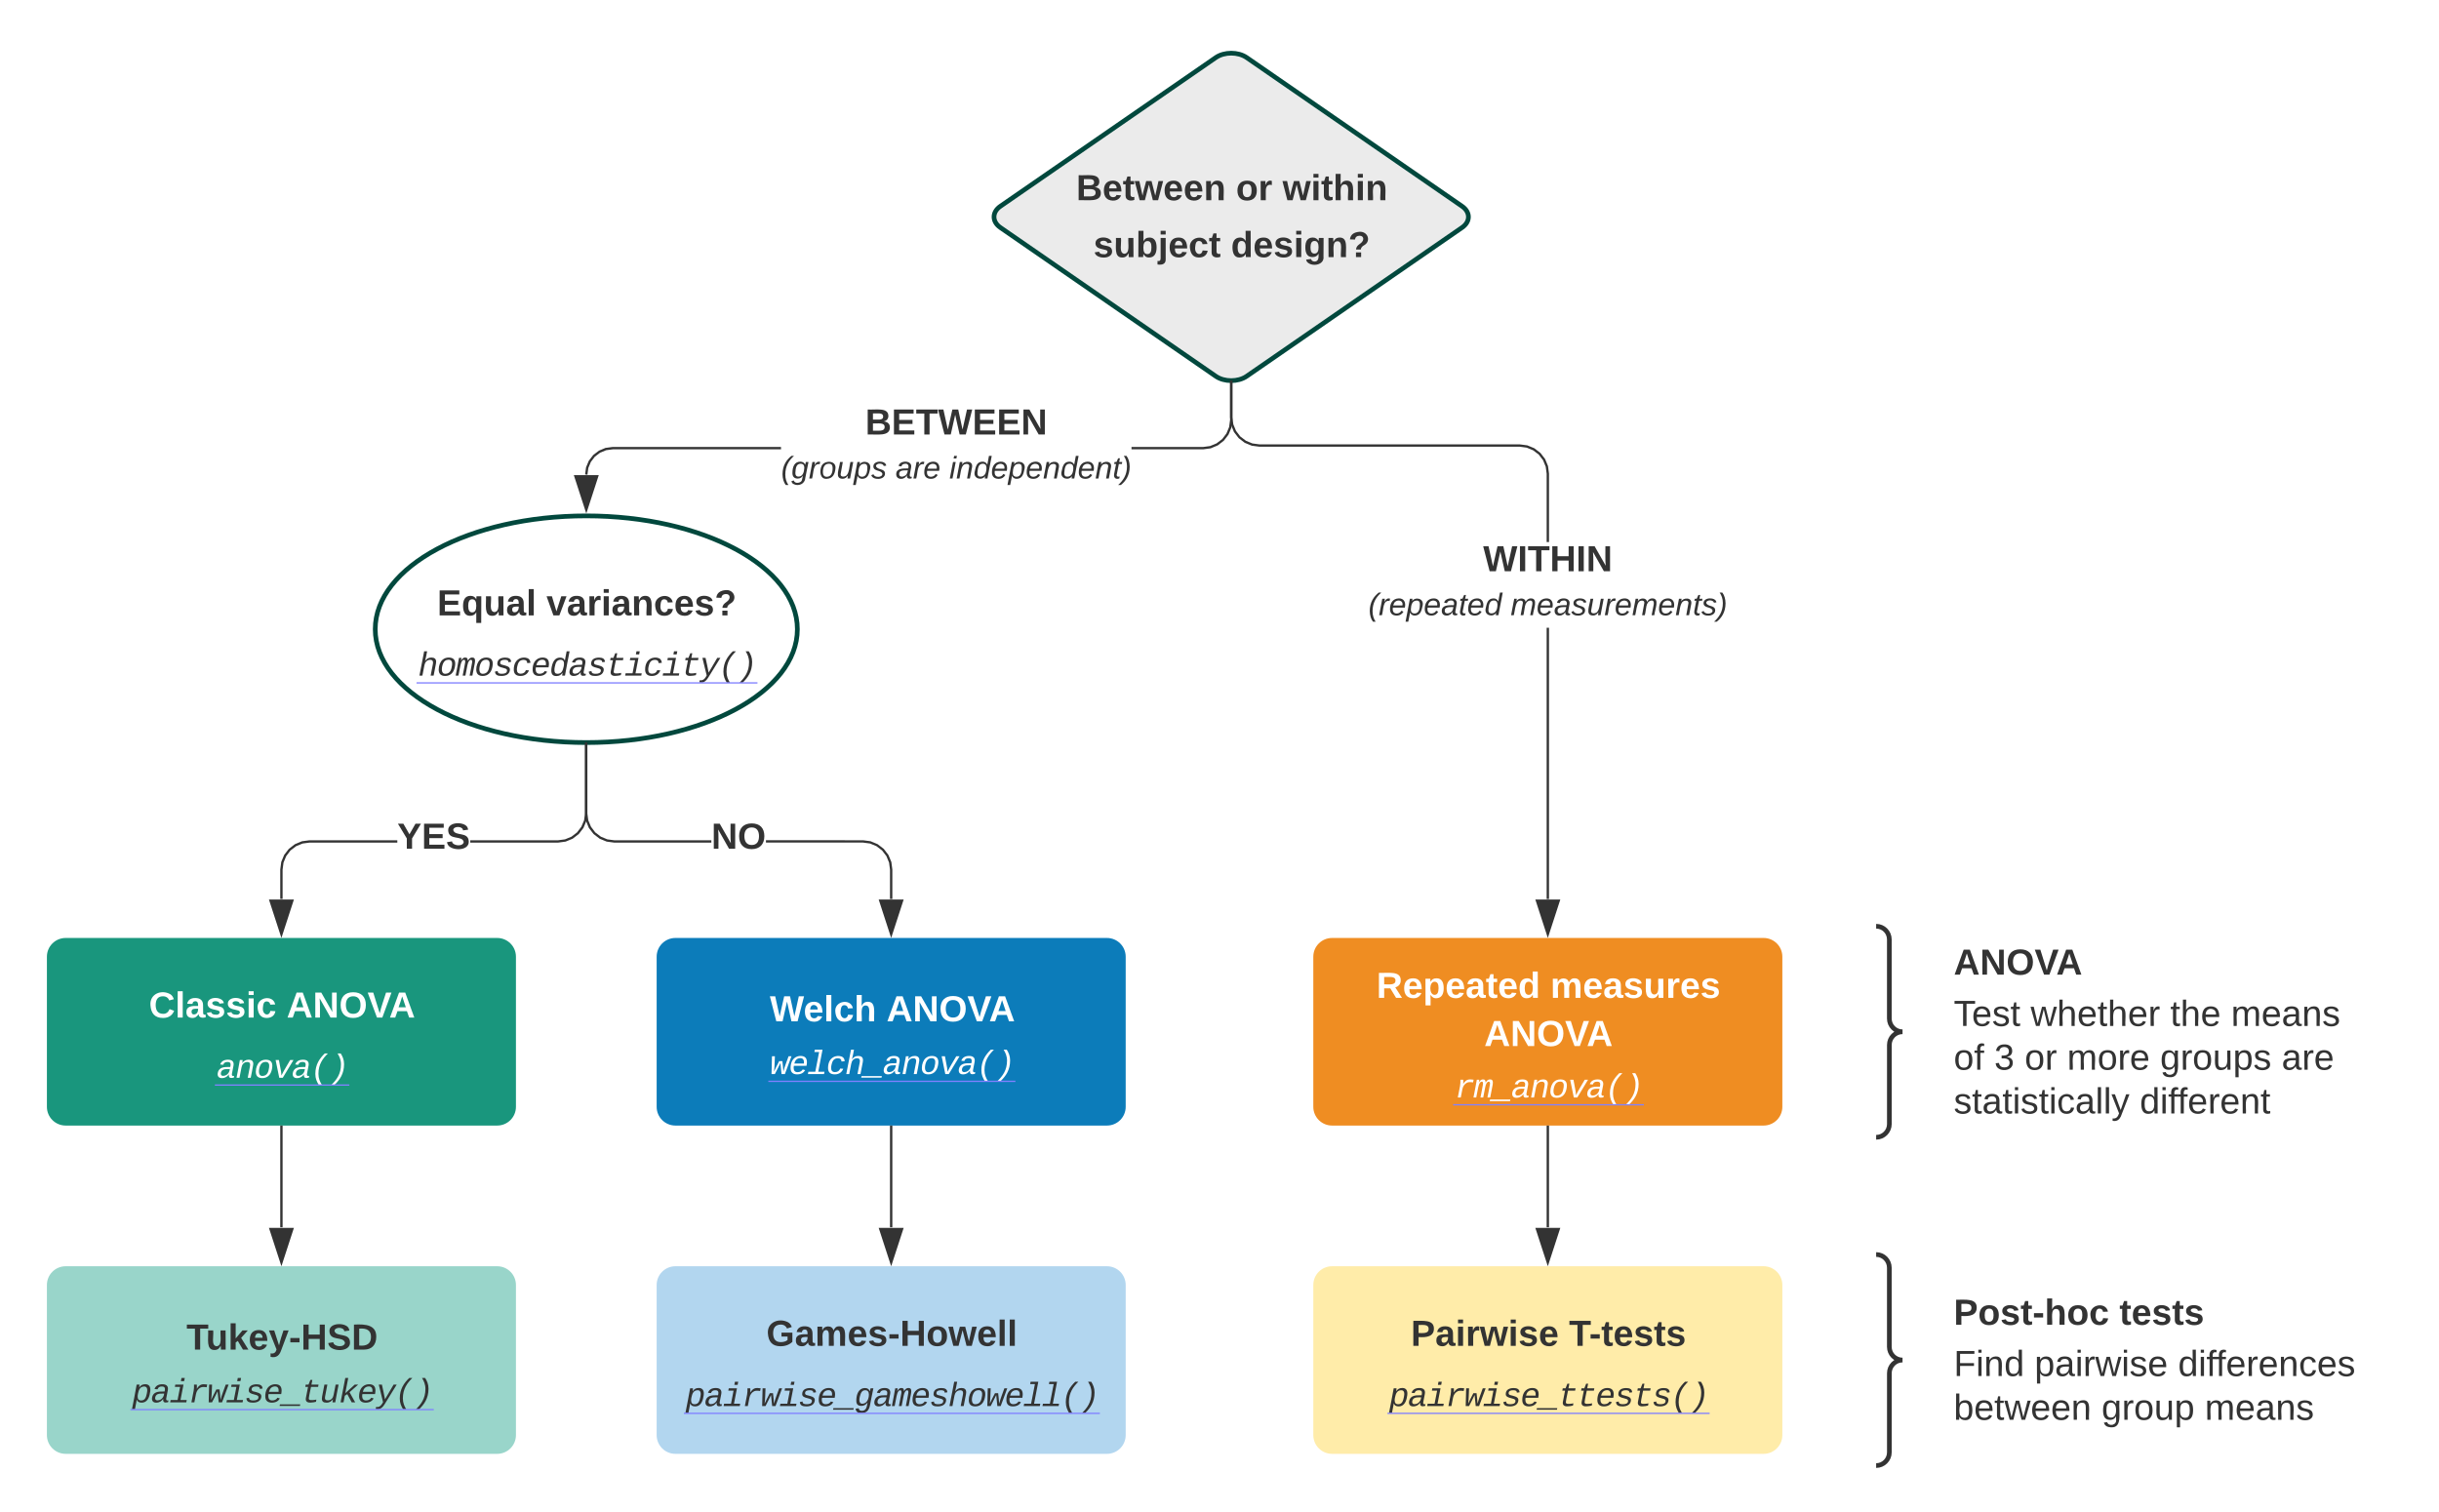 <svg xmlns="http://www.w3.org/2000/svg" xmlns:xlink="http://www.w3.org/1999/xlink" xmlns:lucid="lucid" width="1040" height="645"><g transform="translate(-140 -240)" lucid:page-tab-id="Y4GqplY9EZqp"><path d="M0 0h1760v1360H0z" fill="#fff"/><path d="M160 648c0-4.42 3.58-8 8-8h184c4.42 0 8 3.58 8 8v64c0 4.42-3.58 8-8 8H168c-4.42 0-8-3.58-8-8z" stroke="#000" stroke-opacity="0" fill="#19967d"/><use xlink:href="#a" transform="matrix(1,0,0,1,164.8,644.8) translate(38.701 29.144)"/><use xlink:href="#b" transform="matrix(1,0,0,1,164.8,644.8) translate(97.423 29.144)"/><use xlink:href="#c" transform="matrix(1,0,0,1,164.8,644.8) translate(67.495 54.831)"/><a xlink:href="https://pingouin-stats.org/generated/pingouin.anova.html#pingouin.anova" target="_blank" transform="matrix(1,0,0,1,164.8,644.8)"><path class="lucid-link lucid-hotspot lucid-overlay-hotspot" fill-opacity="0" d="M67.5 44.17h56V57.5h-56z"/></a><path d="M480 508.33c0 26.7-40.3 48.34-90 48.34s-90-21.64-90-48.34c0-26.7 40.3-48.33 90-48.33s90 21.64 90 48.33z" stroke="#01483d" stroke-width="2" fill-opacity="0"/><use xlink:href="#d" transform="matrix(1,0,0,1,304.8,464.8) translate(21.636 37.644)"/><use xlink:href="#e" transform="matrix(1,0,0,1,304.8,464.8) translate(68.216 37.644)"/><use xlink:href="#f" transform="matrix(1,0,0,1,304.8,464.8) translate(13.488 63.331)"/><a xlink:href="https://pingouin-stats.org/generated/pingouin.homoscedasticity.html#pingouin.homoscedasticity" target="_blank" transform="matrix(1,0,0,1,304.8,464.8)"><path class="lucid-link lucid-hotspot lucid-overlay-hotspot" fill-opacity="0" d="M13.5 52.67h144V66h-144z"/></a><path d="M420 648c0-4.42 3.58-8 8-8h184c4.42 0 8 3.58 8 8v64c0 4.42-3.58 8-8 8H428c-4.42 0-8-3.58-8-8z" stroke="#000" stroke-opacity="0" fill="#0c7cba"/><use xlink:href="#g" transform="matrix(1,0,0,1,424.8,644.8) translate(43.475 30.744)"/><use xlink:href="#h" transform="matrix(1,0,0,1,424.8,644.8) translate(93.21 30.744)"/><use xlink:href="#i" transform="matrix(1,0,0,1,424.8,644.8) translate(43.492 53.231)"/><a xlink:href="https://pingouin-stats.org/generated/pingouin.welch_anova.html#pingouin.welch_anova" target="_blank" transform="matrix(1,0,0,1,424.8,644.8)"><path class="lucid-link lucid-hotspot lucid-overlay-hotspot" fill-opacity="0" d="M43.5 42.57h104V55.9h-104z"/></a><path d="M420 788c0-4.42 3.58-8 8-8h184c4.42 0 8 3.58 8 8v64c0 4.42-3.58 8-8 8H428c-4.42 0-8-3.58-8-8z" stroke="#000" stroke-opacity="0" fill="#b2d6ef"/><use xlink:href="#j" transform="matrix(1,0,0,1,424.8,784.8) translate(41.985 29.144)"/><use xlink:href="#k" transform="matrix(1,0,0,1,424.8,784.8) translate(7.486 54.831)"/><a xlink:href="https://pingouin-stats.org/generated/pingouin.pairwise_gameshowell.html#pingouin.pairwise_gameshowell" target="_blank" transform="matrix(1,0,0,1,424.8,784.8)"><path class="lucid-link lucid-hotspot lucid-overlay-hotspot" fill-opacity="0" d="M7.5 44.17H183.5V57.5H7.5z"/></a><path d="M309.42 599.33h-37.4l-3 .4-2.76 1.14-2.4 1.83-1.82 2.4-1.14 2.75-.4 3.02v12.5h-1V610.8l.42-3.2 1.24-3 2-2.6 2.6-2 3-1.25 3.2-.42h37.46zm81.03-12.46l-.42 3.2-1.24 3-2 2.6-2.6 2-3 1.24-3.22.43h-37.45v-1h37.4l3-.4 2.76-1.13 2.38-1.84 1.83-2.4 1.16-2.74.4-3.02v-29.13h1zM390 556.67h.45v1h-1v-1.02zM260 638.38l-4.64-14.26h9.28z" fill="#333"/><path d="M260 640l-5.32-16.38h10.64zm-3.95-15.38l3.95 12.14 3.95-12.14z" fill="#333"/><use xlink:href="#l" transform="matrix(1,0,0,1,309.42,589.5) translate(0.005 12.444)"/><path d="M508.03 598.33l3.2.42 3 1.25 2.6 2 2 2.6 1.25 3 .42 3.2v12.58h-1v-12.5l-.4-3.03-1.14-2.76-1.83-2.4-2.4-1.83-2.75-1.14-3-.4H466.6v-1zm-117.18-8.5l1.14 2.74 1.82 2.4 2.4 1.83 2.75 1.14 3 .4h41.36v1h-41.4l-3.22-.43-3-1.23-2.6-2-2-2.6-1.23-3-.42-3.2v-29.2h1v29.13zM390 556.67h.45v1h-1v-1.02zM520 638.38l-4.64-14.26h9.28z" fill="#333"/><path d="M520 640l-5.32-16.38h10.64zm-3.95-15.38l3.95 12.14 3.95-12.14z" fill="#333"/><use xlink:href="#m" transform="matrix(1,0,0,1,443.331,589.5) translate(0.005 12.444)"/><path d="M260 720v43.38" stroke="#333" fill="none"/><path fill="#333"/><path d="M260 778.38l-4.64-14.26h9.28z" stroke="#333" fill="#333"/><path d="M160 788c0-4.42 3.58-8 8-8h184c4.42 0 8 3.58 8 8v64c0 4.42-3.58 8-8 8H168c-4.42 0-8-3.58-8-8z" stroke="#000" stroke-opacity="0" fill="#99d5ca"/><use xlink:href="#n" transform="matrix(1,0,0,1,164.8,784.8) translate(54.71 30.744)"/><use xlink:href="#o" transform="matrix(1,0,0,1,164.8,784.8) translate(31.49 53.231)"/><a xlink:href="https://pingouin-stats.org/generated/pingouin.pairwise_tukey.html#pingouin.pairwise_tukey" target="_blank" transform="matrix(1,0,0,1,164.8,784.8)"><path class="lucid-link lucid-hotspot lucid-overlay-hotspot" fill-opacity="0" d="M31.5 42.57h128V55.9h-128z"/></a><path d="M520 720v43.38" stroke="#333" fill="none"/><path fill="#333"/><path d="M520 778.38l-4.64-14.26h9.28z" stroke="#333" fill="#333"/><path d="M658.42 264.55c3.63-2.5 9.53-2.5 13.16 0l91.84 63.4c3.63 2.5 3.63 6.6 0 9.1l-91.84 63.4c-3.63 2.5-9.53 2.5-13.16 0l-91.84-63.4c-3.63-2.5-3.63-6.6 0-9.1z" stroke="#01483d" stroke-width="2" fill="#e5e5e5" fill-opacity=".77"/><use xlink:href="#p" transform="matrix(1,0,0,1,564.8,264.8) translate(34.108 60.578)"/><use xlink:href="#q" transform="matrix(1,0,0,1,564.8,264.8) translate(102.25 60.578)"/><use xlink:href="#r" transform="matrix(1,0,0,1,564.8,264.8) translate(122.083 60.578)"/><use xlink:href="#s" transform="matrix(1,0,0,1,564.8,264.8) translate(41.454 84.844)"/><use xlink:href="#t" transform="matrix(1,0,0,1,564.8,264.8) translate(100.09 84.844)"/><path d="M473.04 431.62H401.3l-2.83.37-2.58 1.06-2.25 1.72-1.7 2.23-1.08 2.6-.37 2.85-1-.13.4-3 1.17-2.8 1.87-2.46 2.45-1.87 2.8-1.18 3.03-.4h71.8zm192.46-12.47l-.42 3.2-1.24 3-2 2.6-2.6 2-3 1.25-3.2.42h-30.56v-1h30.5l3-.4 2.76-1.14 2.4-1.83 1.82-2.4 1.14-2.75.4-3v-15.86h1zM665.5 402.26v.98h-1v-1.02zM390 457.38l-4.64-14.26h9.28z" fill="#333"/><path d="M390 459l-5.32-16.38h10.64zm-3.95-15.38l3.95 12.14 3.95-12.14z" fill="#333"/><use xlink:href="#u" transform="matrix(1,0,0,1,473.037,412.854) translate(35.925 12.444)"/><use xlink:href="#v" transform="matrix(1,0,0,1,473.037,412.854) translate(0.005 31.2)"/><use xlink:href="#w" transform="matrix(1,0,0,1,473.037,412.854) translate(48.82 31.2)"/><use xlink:href="#x" transform="matrix(1,0,0,1,473.037,412.854) translate(71.746 31.2)"/><path d="M800.5 623.38h-1V507.7h1zm-135-205.4l.4 3 1.14 2.76 1.83 2.4 2.4 1.82 2.75 1.14 3 .4h111l3.22.42 3 1.24 2.6 2 2 2.6 1.24 3 .42 3.2v29.2h-1v-29.13l-.4-3-1.14-2.77-1.83-2.4-2.4-1.82-2.75-1.14-3-.4h-111l-3.22-.42-3-1.24-2.6-2-2-2.6-1.24-3-.42-3.2v-14.8h1zM665.5 402.26v.98h-1v-1.02zM800 638.38l-4.64-14.26h9.28z" fill="#333"/><path d="M800 640l-5.32-16.38h10.64zm-3.95-15.38l3.95 12.14 3.95-12.14z" fill="#333"/><use xlink:href="#y" transform="matrix(1,0,0,1,723.444,471.167) translate(48.993 12.444)"/><use xlink:href="#z" transform="matrix(1,0,0,1,723.444,471.167) translate(0.005 31.2)"/><use xlink:href="#A" transform="matrix(1,0,0,1,723.444,471.167) translate(60.672 31.2)"/><path d="M700 648c0-4.42 3.58-8 8-8h184c4.42 0 8 3.58 8 8v64c0 4.42-3.58 8-8 8H708c-4.42 0-8-3.58-8-8z" stroke="#000" stroke-opacity="0" fill="#ef8d22"/><g><use xlink:href="#B" transform="matrix(1,0,0,1,704.8,644.8) translate(22.151 20.744)"/><use xlink:href="#C" transform="matrix(1,0,0,1,704.8,644.8) translate(96.299 20.744)"/><use xlink:href="#D" transform="matrix(1,0,0,1,704.8,644.8) translate(68.062 41.278)"/><use xlink:href="#E" transform="matrix(1,0,0,1,704.8,644.8) translate(55.493 63.231)"/></g><g transform="matrix(1,0,0,1,704.8,644.8)"><a xlink:href="https://pingouin-stats.org/generated/pingouin.rm_anova.html#pingouin.rm_anova" target="_blank"><path class="lucid-link lucid-hotspot lucid-overlay-hotspot" fill-opacity="0" d="M55.5 52.57h80V65.9h-80z"/></a></g><path d="M700 788c0-4.42 3.58-8 8-8h184c4.42 0 8 3.58 8 8v64c0 4.42-3.58 8-8 8H708c-4.42 0-8-3.58-8-8z" stroke="#000" stroke-opacity="0" fill="#ffeca9"/><g><use xlink:href="#F" transform="matrix(1,0,0,1,704.8,784.8) translate(36.821 29.144)"/><use xlink:href="#G" transform="matrix(1,0,0,1,704.8,784.8) translate(104.228 29.144)"/><use xlink:href="#H" transform="matrix(1,0,0,1,704.8,784.8) translate(27.489 54.831)"/></g><g transform="matrix(1,0,0,1,704.8,784.8)"><a xlink:href="https://pingouin-stats.org/generated/pingouin.pairwise_ttests.html#pingouin.pairwise_ttests" target="_blank"><path class="lucid-link lucid-hotspot lucid-overlay-hotspot" fill-opacity="0" d="M27.5 44.17h136V57.5h-136z"/></a></g><path d="M800 720v43.38" stroke="#333" fill="none"/><path fill="#333"/><path d="M800 778.38l-4.64-14.26h9.28z" stroke="#333" fill="#333"/><path d="M940 643c0-4.42 3.58-8 8-8h204c4.42 0 8 3.58 8 8v74c0 4.42-3.58 8-8 8H948c-4.42 0-8-3.58-8-8z" fill="none"/><path d="M940 725c3.1 0 5.63-2.52 5.63-5.63v-33.75c0-3.1 2.5-5.62 5.62-5.62-3.1 0-5.63-2.52-5.63-5.63v-33.75c0-3.1-2.5-5.62-5.62-5.62" stroke="#333" stroke-width="2" fill="none"/><g><use xlink:href="#I" transform="matrix(1,0,0,1,961.875,640) translate(11.2 15.644)"/><use xlink:href="#J" transform="matrix(1,0,0,1,961.875,640) translate(11.2 37.511)"/><use xlink:href="#K" transform="matrix(1,0,0,1,961.875,640) translate(43.996 37.511)"/><use xlink:href="#L" transform="matrix(1,0,0,1,961.875,640) translate(103.54 37.511)"/><use xlink:href="#M" transform="matrix(1,0,0,1,961.875,640) translate(129.465 37.511)"/><use xlink:href="#N" transform="matrix(1,0,0,1,961.875,640) translate(11.2 56.178)"/><use xlink:href="#O" transform="matrix(1,0,0,1,961.875,640) translate(28.484 56.178)"/><use xlink:href="#P" transform="matrix(1,0,0,1,961.875,640) translate(41.447 56.178)"/><use xlink:href="#Q" transform="matrix(1,0,0,1,961.875,640) translate(59.552 56.178)"/><use xlink:href="#R" transform="matrix(1,0,0,1,961.875,640) translate(99.219 56.178)"/><use xlink:href="#S" transform="matrix(1,0,0,1,961.875,640) translate(151.027 56.178)"/><use xlink:href="#T" transform="matrix(1,0,0,1,961.875,640) translate(11.2 74.844)"/><use xlink:href="#U" transform="matrix(1,0,0,1,961.875,640) translate(90.533 74.844)"/></g><path d="M940 783c0-4.42 3.58-8 8-8h204c4.42 0 8 3.58 8 8v74c0 4.42-3.58 8-8 8H948c-4.42 0-8-3.58-8-8z" fill="none"/><path d="M940 865c3.1 0 5.63-2.52 5.63-5.63v-33.75c0-3.1 2.5-5.62 5.62-5.62-3.1 0-5.63-2.52-5.63-5.63v-33.75c0-3.1-2.5-5.62-5.62-5.62" stroke="#333" stroke-width="2" fill="none"/><g><use xlink:href="#V" transform="matrix(1,0,0,1,961.875,780) translate(11.2 24.944)"/><use xlink:href="#W" transform="matrix(1,0,0,1,961.875,780) translate(81.848 24.944)"/><use xlink:href="#X" transform="matrix(1,0,0,1,961.875,780) translate(11.2 46.811)"/><use xlink:href="#Y" transform="matrix(1,0,0,1,961.875,780) translate(45.681 46.811)"/><use xlink:href="#Z" transform="matrix(1,0,0,1,961.875,780) translate(106.867 46.811)"/><use xlink:href="#aa" transform="matrix(1,0,0,1,961.875,780) translate(11.2 65.478)"/><use xlink:href="#ab" transform="matrix(1,0,0,1,961.875,780) translate(74.243 65.478)"/><use xlink:href="#ac" transform="matrix(1,0,0,1,961.875,780) translate(118.274 65.478)"/></g><defs><path fill="#fff" d="M67-125c0 53 21 87 73 88 37 1 54-22 65-47l45 17C233-25 199 4 140 4 58 4 20-42 15-125 8-235 124-281 211-232c18 10 29 29 36 50l-46 12c-8-25-30-41-62-41-52 0-71 34-72 86" id="ad"/><path fill="#fff" d="M25 0v-261h50V0H25" id="ae"/><path fill="#fff" d="M133-34C117-15 103 5 69 4 32 3 11-16 11-54c-1-60 55-63 116-61 1-26-3-47-28-47-18 1-26 9-28 27l-52-2c7-38 36-58 82-57s74 22 75 68l1 82c-1 14 12 18 25 15v27c-30 8-71 5-69-32zm-48 3c29 0 43-24 42-57-32 0-66-3-65 30 0 17 8 27 23 27" id="af"/><path fill="#fff" d="M137-138c1-29-70-34-71-4 15 46 118 7 119 86 1 83-164 76-172 9l43-7c4 19 20 25 44 25 33 8 57-30 24-41C81-84 22-81 20-136c-2-80 154-74 161-7" id="ag"/><path fill="#fff" d="M25-224v-37h50v37H25zM25 0v-190h50V0H25" id="ah"/><path fill="#fff" d="M190-63c-7 42-38 67-86 67-59 0-84-38-90-98-12-110 154-137 174-36l-49 2c-2-19-15-32-35-32-30 0-35 28-38 64-6 74 65 87 74 30" id="ai"/><g id="a"><use transform="matrix(0.043,0,0,0.043,0,0)" xlink:href="#ad"/><use transform="matrix(0.043,0,0,0.043,11.191,0)" xlink:href="#ae"/><use transform="matrix(0.043,0,0,0.043,15.512,0)" xlink:href="#af"/><use transform="matrix(0.043,0,0,0.043,24.154,0)" xlink:href="#ag"/><use transform="matrix(0.043,0,0,0.043,32.796,0)" xlink:href="#ag"/><use transform="matrix(0.043,0,0,0.043,41.438,0)" xlink:href="#ah"/><use transform="matrix(0.043,0,0,0.043,45.759,0)" xlink:href="#ai"/></g><path fill="#fff" d="M199 0l-22-63H83L61 0H9l90-248h61L250 0h-51zm-33-102l-36-108c-10 38-24 72-36 108h72" id="aj"/><path fill="#fff" d="M175 0L67-191c6 58 2 128 3 191H24v-248h59L193-55c-6-58-2-129-3-193h46V0h-61" id="ak"/><path fill="#fff" d="M140-251c80 0 125 45 125 126S219 4 139 4C58 4 15-44 15-125s44-126 125-126zm-1 214c52 0 73-35 73-88 0-50-21-86-72-86-52 0-73 35-73 86s22 88 72 88" id="al"/><path fill="#fff" d="M147 0H94L2-248h55l64 206c17-72 42-137 63-206h54" id="am"/><g id="b"><use transform="matrix(0.043,0,0,0.043,0,0)" xlink:href="#aj"/><use transform="matrix(0.043,0,0,0.043,11.191,0)" xlink:href="#ak"/><use transform="matrix(0.043,0,0,0.043,22.383,0)" xlink:href="#al"/><use transform="matrix(0.043,0,0,0.043,34.481,0)" xlink:href="#am"/><use transform="matrix(0.043,0,0,0.043,43.685,0)" xlink:href="#aj"/></g><path fill="#fff" d="M948-272c-17 76-19 161 70 161 21 0 42-3 60-7L1056-6c-45 10-88 14-142 16-138 6-175-86-155-217h-6C661-83 550 15 337 20 138 24 42-104 82-302c49-247 238-349 523-354l236-4c9-47 22-94 22-148 0-118-65-155-184-157-151-3-231 57-266 172l-185-17c67-189 220-292 480-292 245 0 377 119 330 364zm-678-27c-21 109 31 185 140 182 176-5 282-102 348-217 37-66 43-123 59-200-145 7-304-9-409 44-71 36-119 96-138 191" id="an"/><path fill="#fff" d="M815-1102c202-2 311 102 279 314-40 267-101 525-150 788H763l135-695c7-39 11-71 11-98 2-119-62-175-179-170-208 9-312 151-348 336L260 0H80c67-361 144-713 204-1082h170c-6 58-17 130-28 185h3c86-116 194-203 386-205" id="ao"/><path fill="#fff" d="M724-1102c292 0 423 159 388 460-35 307-154 537-400 628-65 24-136 34-212 34-254-2-388-131-388-387 0-255 97-480 226-595 103-92 231-140 386-140zM381-747C294-559 211-98 524-113c294-14 359-254 399-525 28-194-32-337-222-331-174 5-260 94-320 222" id="ap"/><path fill="#fff" d="M610 0H397L174-1082h202l131 704c10 72 16 162 23 237 161-331 356-627 533-941h201" id="aq"/><path fill="#fff" d="M1074-1484C764-1178 497-826 497-240c0 287 95 480 206 665H513C401 244 309 50 309-234c0-588 264-946 575-1250h190" id="ar"/><path fill="#fff" d="M915-832c0 594-261 950-575 1257H148C458 120 728-231 728-816c0-288-97-482-209-668h192c111 180 204 370 204 652" id="as"/><g id="c"><use transform="matrix(0.007,0,0,0.007,0,0)" xlink:href="#an"/><use transform="matrix(0.007,0,0,0.007,8.001,0)" xlink:href="#ao"/><use transform="matrix(0.007,0,0,0.007,16.003,0)" xlink:href="#ap"/><use transform="matrix(0.007,0,0,0.007,24.004,0)" xlink:href="#aq"/><use transform="matrix(0.007,0,0,0.007,32.005,0)" xlink:href="#an"/><use transform="matrix(0.007,0,0,0.007,40.007,0)" xlink:href="#ar"/><use transform="matrix(0.007,0,0,0.007,48.008,0)" xlink:href="#as"/><path fill="#8080ff" d="M-.67 2.83h57.34v.55H-.67z"/></g><path fill="#333" d="M24 0v-248h195v40H76v63h132v40H76v65h150V0H24" id="at"/><path fill="#333" d="M84 4C32 4 15-41 15-95c0-55 18-99 73-99 29 0 47 12 58 34l2-30h48l-1 265h-49V-32C136-9 114 4 84 4zm21-34c32 0 41-29 41-66 0-36-9-64-40-64-33 0-39 30-40 65 0 43 13 65 39 65" id="au"/><path fill="#333" d="M85 4C-2 5 27-109 22-190h50c7 57-23 150 33 157 60-5 35-97 40-157h50l1 190h-47c-2-12 1-28-3-38-12 25-28 42-61 42" id="av"/><path fill="#333" d="M133-34C117-15 103 5 69 4 32 3 11-16 11-54c-1-60 55-63 116-61 1-26-3-47-28-47-18 1-26 9-28 27l-52-2c7-38 36-58 82-57s74 22 75 68l1 82c-1 14 12 18 25 15v27c-30 8-71 5-69-32zm-48 3c29 0 43-24 42-57-32 0-66-3-65 30 0 17 8 27 23 27" id="aw"/><path fill="#333" d="M25 0v-261h50V0H25" id="ax"/><g id="d"><use transform="matrix(0.043,0,0,0.043,0,0)" xlink:href="#at"/><use transform="matrix(0.043,0,0,0.043,10.37,0)" xlink:href="#au"/><use transform="matrix(0.043,0,0,0.043,19.833,0)" xlink:href="#av"/><use transform="matrix(0.043,0,0,0.043,29.296,0)" xlink:href="#aw"/><use transform="matrix(0.043,0,0,0.043,37.938,0)" xlink:href="#ax"/></g><path fill="#333" d="M128 0H69L1-190h53L99-40l48-150h52" id="ay"/><path fill="#333" d="M135-150c-39-12-60 13-60 57V0H25l-1-190h47c2 13-1 29 3 40 6-28 27-53 61-41v41" id="az"/><path fill="#333" d="M25-224v-37h50v37H25zM25 0v-190h50V0H25" id="aA"/><path fill="#333" d="M135-194c87-1 58 113 63 194h-50c-7-57 23-157-34-157-59 0-34 97-39 157H25l-1-190h47c2 12-1 28 3 38 12-26 28-41 61-42" id="aB"/><path fill="#333" d="M190-63c-7 42-38 67-86 67-59 0-84-38-90-98-12-110 154-137 174-36l-49 2c-2-19-15-32-35-32-30 0-35 28-38 64-6 74 65 87 74 30" id="aC"/><path fill="#333" d="M185-48c-13 30-37 53-82 52C43 2 14-33 14-96s30-98 90-98c62 0 83 45 84 108H66c0 31 8 55 39 56 18 0 30-7 34-22zm-45-69c5-46-57-63-70-21-2 6-4 13-4 21h74" id="aD"/><path fill="#333" d="M137-138c1-29-70-34-71-4 15 46 118 7 119 86 1 83-164 76-172 9l43-7c4 19 20 25 44 25 33 8 57-30 24-41C81-84 22-81 20-136c-2-80 154-74 161-7" id="aE"/><path fill="#333" d="M110-251c83-7 118 89 53 130-17 10-36 21-38 46H78c2-56 65-53 71-103 2-21-15-35-38-34-25 1-41 14-44 38l-50-2c6-48 39-70 93-75zM77 0v-47h51V0H77" id="aF"/><g id="e"><use transform="matrix(0.043,0,0,0.043,0,0)" xlink:href="#ay"/><use transform="matrix(0.043,0,0,0.043,8.642,0)" xlink:href="#aw"/><use transform="matrix(0.043,0,0,0.043,17.284,0)" xlink:href="#az"/><use transform="matrix(0.043,0,0,0.043,23.333,0)" xlink:href="#aA"/><use transform="matrix(0.043,0,0,0.043,27.654,0)" xlink:href="#aw"/><use transform="matrix(0.043,0,0,0.043,36.296,0)" xlink:href="#aB"/><use transform="matrix(0.043,0,0,0.043,45.759,0)" xlink:href="#aC"/><use transform="matrix(0.043,0,0,0.043,54.401,0)" xlink:href="#aD"/><use transform="matrix(0.043,0,0,0.043,63.043,0)" xlink:href="#aE"/><use transform="matrix(0.043,0,0,0.043,71.685,0)" xlink:href="#aF"/></g><path fill="#333" d="M909-793c2-119-62-175-179-170-208 9-312 151-348 336L260 0H80l288-1484h181c-40 197-71 402-123 587h3c84-115 190-205 379-205 182 0 290 76 289 259 0 38-4 79-13 122L944 0H763l135-695c7-39 11-71 11-98" id="aG"/><path fill="#333" d="M724-1102c292 0 423 159 388 460-35 307-154 537-400 628-65 24-136 34-212 34-254-2-388-131-388-387 0-255 97-480 226-595 103-92 231-140 386-140zM381-747C294-559 211-98 524-113c294-14 359-254 399-525 28-194-32-337-222-331-174 5-260 94-320 222" id="aH"/><path fill="#333" d="M1000-783c14-86 16-180-76-180-43 0-83 29-120 85s-67 140-88 251L594 0H426c49-261 107-518 150-783 14-86 14-191-77-180-103 13-137 116-173 209-17 43-28 93-39 147L169 0H0c67-361 144-713 204-1082h149c-6 55-18 122-28 175h2c54-95 112-192 254-195 127-2 153 72 158 196 61-99 122-196 274-196 124 0 168 64 168 192 0 67-10 125-22 189L1019 0H851c49-261 106-518 149-783" id="aI"/><path fill="#333" d="M706-965c-176 0-278 51-278 181 0 125 156 122 261 155 163 51 371 93 326 320C971-85 782 18 512 20c-227 2-392-53-402-268l165-31c1 144 117 166 263 165 166-2 306-45 306-201 0-97-96-115-178-141-139-45-315-63-388-174-17-26-26-59-26-98 0-260 204-371 480-371 203 0 355 61 361 260l-166 20c2-122-100-146-221-146" id="aJ"/><path fill="#333" d="M522 20c-267 0-410-127-410-389 0-365 156-619 438-707 169-53 390-23 481 68 54 54 92 128 93 229l-194 14c0-132-80-198-224-196-263 3-339 192-386 415-13 63-19 121-19 174-1 166 74 255 240 253 161-2 266-84 309-215l188 12C961-121 793 20 522 20" id="aK"/><path fill="#333" d="M726-1102c256 0 385 126 386 379 1 67-11 147-25 220H315c-7 39-13 78-13 121 2 164 74 267 238 267 154 0 260-65 317-166l149 45C916-82 760 20 514 20c-259 0-398-131-398-390 0-357 148-615 421-704 62-20 125-28 189-28zm202 461c22-192-41-335-226-328-212 9-312 142-358 328h584" id="aL"/><path fill="#333" d="M772 0c2-57 14-121 24-174h-5C708-49 608 26 420 26 203 26 113-90 112-311c0-65 8-138 24-221 74-377 241-566 502-566 165 0 259 55 298 184 37-190 73-380 110-570h180C1133-988 1028-504 944 0H772zm109-648c26-189-33-326-219-317-242 11-291 213-338 427-15 68-22 130-23 201 1 149 51 224 193 224 258 0 321-215 372-441 8-34 12-65 15-94" id="aM"/><path fill="#333" d="M948-272c-17 76-19 161 70 161 21 0 42-3 60-7L1056-6c-45 10-88 14-142 16-138 6-175-86-155-217h-6C661-83 550 15 337 20 138 24 42-104 82-302c49-247 238-349 523-354l236-4c9-47 22-94 22-148 0-118-65-155-184-157-151-3-231 57-266 172l-185-17c67-189 220-292 480-292 245 0 377 119 330 364zm-678-27c-21 109 31 185 140 182 176-5 282-102 348-217 37-66 43-123 59-200-145 7-304-9-409 44-71 36-119 96-138 191" id="aN"/><path fill="#333" d="M574 16c-199 5-309-85-269-285l131-671H268l27-142h170l113-282h120l-55 282h432l-27 142H616c-43 233-105 457-132 696-16 144 198 111 324 99 46-6 96-14 136-22L918-30C819-5 700 13 574 16" id="aO"/><path fill="#333" d="M668-142h380L1020 0H38l28-142h422l155-798H324l27-142h499zm23-1150l37-192h200l-37 192H691" id="aP"/><path fill="#333" d="M9 279c104 15 163 3 243-53 63-44 133-143 181-237L171-1082h192c62 299 135 587 188 896 174-300 351-597 525-896h190L600 0c-97 160-186 316-352 396-73 35-176 36-265 18" id="aQ"/><path fill="#333" d="M1074-1484C764-1178 497-826 497-240c0 287 95 480 206 665H513C401 244 309 50 309-234c0-588 264-946 575-1250h190" id="aR"/><path fill="#333" d="M915-832c0 594-261 950-575 1257H148C458 120 728-231 728-816c0-288-97-482-209-668h192c111 180 204 370 204 652" id="aS"/><g id="f"><use transform="matrix(0.007,0,0,0.007,0,0)" xlink:href="#aG"/><use transform="matrix(0.007,0,0,0.007,8.001,0)" xlink:href="#aH"/><use transform="matrix(0.007,0,0,0.007,16.003,0)" xlink:href="#aI"/><use transform="matrix(0.007,0,0,0.007,24.004,0)" xlink:href="#aH"/><use transform="matrix(0.007,0,0,0.007,32.005,0)" xlink:href="#aJ"/><use transform="matrix(0.007,0,0,0.007,40.007,0)" xlink:href="#aK"/><use transform="matrix(0.007,0,0,0.007,48.008,0)" xlink:href="#aL"/><use transform="matrix(0.007,0,0,0.007,56.009,0)" xlink:href="#aM"/><use transform="matrix(0.007,0,0,0.007,64.01,0)" xlink:href="#aN"/><use transform="matrix(0.007,0,0,0.007,72.012,0)" xlink:href="#aJ"/><use transform="matrix(0.007,0,0,0.007,80.013,0)" xlink:href="#aO"/><use transform="matrix(0.007,0,0,0.007,88.014,0)" xlink:href="#aP"/><use transform="matrix(0.007,0,0,0.007,96.016,0)" xlink:href="#aK"/><use transform="matrix(0.007,0,0,0.007,104.017,0)" xlink:href="#aP"/><use transform="matrix(0.007,0,0,0.007,112.018,0)" xlink:href="#aO"/><use transform="matrix(0.007,0,0,0.007,120.02,0)" xlink:href="#aQ"/><use transform="matrix(0.007,0,0,0.007,128.021,0)" xlink:href="#aR"/><use transform="matrix(0.007,0,0,0.007,136.022,0)" xlink:href="#aS"/><path fill="#8080ff" d="M-.67 2.83H144.7v.55H-.68z"/></g><path fill="#fff" d="M275 0h-61l-44-196L126 0H64L0-248h53L97-49l45-199h58l43 199 44-199h52" id="aT"/><path fill="#fff" d="M185-48c-13 30-37 53-82 52C43 2 14-33 14-96s30-98 90-98c62 0 83 45 84 108H66c0 31 8 55 39 56 18 0 30-7 34-22zm-45-69c5-46-57-63-70-21-2 6-4 13-4 21h74" id="aU"/><path fill="#fff" d="M114-157C55-157 80-60 75 0H25v-261h50l-1 109c12-26 28-41 61-42 86-1 58 113 63 194h-50c-7-57 23-157-34-157" id="aV"/><g id="g"><use transform="matrix(0.043,0,0,0.043,0,0)" xlink:href="#aT"/><use transform="matrix(0.043,0,0,0.043,14.346,0)" xlink:href="#aU"/><use transform="matrix(0.043,0,0,0.043,22.988,0)" xlink:href="#ae"/><use transform="matrix(0.043,0,0,0.043,27.309,0)" xlink:href="#ai"/><use transform="matrix(0.043,0,0,0.043,35.951,0)" xlink:href="#aV"/></g><g id="h"><use transform="matrix(0.043,0,0,0.043,0,0)" xlink:href="#aj"/><use transform="matrix(0.043,0,0,0.043,11.191,0)" xlink:href="#ak"/><use transform="matrix(0.043,0,0,0.043,22.383,0)" xlink:href="#al"/><use transform="matrix(0.043,0,0,0.043,34.481,0)" xlink:href="#am"/><use transform="matrix(0.043,0,0,0.043,43.685,0)" xlink:href="#aj"/></g><path fill="#fff" d="M913 0H709c-23-224-51-444-69-673C534-442 415-224 302 0H99l27-1082h178c-17 313-15 643-55 933 97-223 211-425 317-638h193c22 211 51 414 61 638 86-332 210-623 317-933h176" id="aW"/><path fill="#fff" d="M726-1102c256 0 385 126 386 379 1 67-11 147-25 220H315c-7 39-13 78-13 121 2 164 74 267 238 267 154 0 260-65 317-166l149 45C916-82 760 20 514 20c-259 0-398-131-398-390 0-357 148-615 421-704 62-20 125-28 189-28zm202 461c22-192-41-335-226-328-212 9-312 142-358 328h584" id="aX"/><path fill="#fff" d="M659-142h380L1011 0H29l28-142h422l233-1200H423l27-142h469" id="aY"/><path fill="#fff" d="M522 20c-267 0-410-127-410-389 0-365 156-619 438-707 169-53 390-23 481 68 54 54 92 128 93 229l-194 14c0-132-80-198-224-196-263 3-339 192-386 415-13 63-19 121-19 174-1 166 74 255 240 253 161-2 266-84 309-215l188 12C961-121 793 20 522 20" id="aZ"/><path fill="#fff" d="M909-793c2-119-62-175-179-170-208 9-312 151-348 336L260 0H80l288-1484h181c-40 197-71 402-123 587h3c84-115 190-205 379-205 182 0 290 76 289 259 0 38-4 79-13 122L944 0H763l135-695c7-39 11-71 11-98" id="ba"/><path fill="#fff" d="M-153 220l19-96h1238l-19 96H-153" id="bb"/><g id="i"><use transform="matrix(0.007,0,0,0.007,0,0)" xlink:href="#aW"/><use transform="matrix(0.007,0,0,0.007,8.001,0)" xlink:href="#aX"/><use transform="matrix(0.007,0,0,0.007,16.003,0)" xlink:href="#aY"/><use transform="matrix(0.007,0,0,0.007,24.004,0)" xlink:href="#aZ"/><use transform="matrix(0.007,0,0,0.007,32.005,0)" xlink:href="#ba"/><use transform="matrix(0.007,0,0,0.007,40.007,0)" xlink:href="#bb"/><use transform="matrix(0.007,0,0,0.007,48.008,0)" xlink:href="#an"/><use transform="matrix(0.007,0,0,0.007,56.009,0)" xlink:href="#ao"/><use transform="matrix(0.007,0,0,0.007,64.01,0)" xlink:href="#ap"/><use transform="matrix(0.007,0,0,0.007,72.012,0)" xlink:href="#aq"/><use transform="matrix(0.007,0,0,0.007,80.013,0)" xlink:href="#an"/><use transform="matrix(0.007,0,0,0.007,88.014,0)" xlink:href="#ar"/><use transform="matrix(0.007,0,0,0.007,96.016,0)" xlink:href="#as"/><path fill="#8080ff" d="M-.67 2.83h105.35v.55H-.67z"/></g><path fill="#333" d="M67-125c0 54 23 88 75 88 28 0 53-7 68-21v-34h-60v-39h108v91C232-14 192 4 140 4 58 4 20-42 15-125 8-236 126-280 215-234c19 10 29 26 37 47l-47 15c-11-23-29-39-63-39-53 1-75 33-75 86" id="bc"/><path fill="#333" d="M220-157c-53 9-28 100-34 157h-49v-107c1-27-5-49-29-50C55-147 81-57 75 0H25l-1-190h47c2 12-1 28 3 38 10-53 101-56 108 0 13-22 24-43 59-42 82 1 51 116 57 194h-49v-107c-1-25-5-48-29-50" id="bd"/><path fill="#333" d="M14-72v-43h91v43H14" id="be"/><path fill="#333" d="M186 0v-106H76V0H24v-248h52v99h110v-99h50V0h-50" id="bf"/><path fill="#333" d="M110-194c64 0 96 36 96 99 0 64-35 99-97 99-61 0-95-36-95-99 0-62 34-99 96-99zm-1 164c35 0 45-28 45-65 0-40-10-65-43-65-34 0-45 26-45 65 0 36 10 65 43 65" id="bg"/><path fill="#333" d="M231 0h-52l-39-155L100 0H48L-1-190h46L77-45c9-52 24-97 36-145h53l37 145 32-145h46" id="bh"/><g id="j"><use transform="matrix(0.043,0,0,0.043,0,0)" xlink:href="#bc"/><use transform="matrix(0.043,0,0,0.043,12.099,0)" xlink:href="#aw"/><use transform="matrix(0.043,0,0,0.043,20.741,0)" xlink:href="#bd"/><use transform="matrix(0.043,0,0,0.043,34.568,0)" xlink:href="#aD"/><use transform="matrix(0.043,0,0,0.043,43.21,0)" xlink:href="#aE"/><use transform="matrix(0.043,0,0,0.043,51.852,0)" xlink:href="#be"/><use transform="matrix(0.043,0,0,0.043,56.994,0)" xlink:href="#bf"/><use transform="matrix(0.043,0,0,0.043,68.185,0)" xlink:href="#bg"/><use transform="matrix(0.043,0,0,0.043,77.648,0)" xlink:href="#bh"/><use transform="matrix(0.043,0,0,0.043,89.747,0)" xlink:href="#aD"/><use transform="matrix(0.043,0,0,0.043,98.389,0)" xlink:href="#ax"/><use transform="matrix(0.043,0,0,0.043,102.71,0)" xlink:href="#ax"/></g><path fill="#333" d="M808-1104c255 0 336 185 302 442-38 281-118 532-328 640-56 28-120 42-193 42-158 0-262-57-295-184-10-1-5 5-7 18-33 194-73 381-109 571H-3C92-78 198-570 284-1082h175c-4 58-14 124-24 178h4c78-115 178-200 369-200zM343-350c-1 156 68 242 223 237 244-7 292-220 339-433 43-194 50-428-171-419-257 11-321 210-371 441-15 68-20 127-20 174" id="bi"/><path fill="#333" d="M523-832c93-143 191-271 425-270 69 0 147 7 203 17l-33 167c-114-19-266-34-366 15-148 73-248 213-284 395L369 0H189l136-701c21-116 30-253 22-381h171c8 76 8 174 0 250h5" id="bj"/><path fill="#333" d="M913 0H709c-23-224-51-444-69-673C534-442 415-224 302 0H99l27-1082h178c-17 313-15 643-55 933 97-223 211-425 317-638h193c22 211 51 414 61 638 86-332 210-623 317-933h176" id="bk"/><path fill="#333" d="M-153 220l19-96h1238l-19 96H-153" id="bl"/><path fill="#333" d="M940-897c13-60 29-133 48-185h171c-77 342-140 701-210 1050-56 281-202 456-521 456-206 0-338-74-349-267l189-25c4 106 77 157 192 156 278-2 302-269 347-509h-2C725-106 614-12 421-12c-211 0-301-105-301-316 0-334 99-623 338-734 55-26 121-37 194-37 155 0 253 77 285 202h3zM384-742c-65 178-183 620 124 597 157-12 241-101 302-217 41-78 77-217 77-335 0-159-63-268-216-268-166 0-240 95-287 223" id="bm"/><path fill="#333" d="M659-142h380L1011 0H29l28-142h422l233-1200H423l27-142h469" id="bn"/><g id="k"><use transform="matrix(0.007,0,0,0.007,0,0)" xlink:href="#bi"/><use transform="matrix(0.007,0,0,0.007,8.001,0)" xlink:href="#aN"/><use transform="matrix(0.007,0,0,0.007,16.003,0)" xlink:href="#aP"/><use transform="matrix(0.007,0,0,0.007,24.004,0)" xlink:href="#bj"/><use transform="matrix(0.007,0,0,0.007,32.005,0)" xlink:href="#bk"/><use transform="matrix(0.007,0,0,0.007,40.007,0)" xlink:href="#aP"/><use transform="matrix(0.007,0,0,0.007,48.008,0)" xlink:href="#aJ"/><use transform="matrix(0.007,0,0,0.007,56.009,0)" xlink:href="#aL"/><use transform="matrix(0.007,0,0,0.007,64.01,0)" xlink:href="#bl"/><use transform="matrix(0.007,0,0,0.007,72.012,0)" xlink:href="#bm"/><use transform="matrix(0.007,0,0,0.007,80.013,0)" xlink:href="#aN"/><use transform="matrix(0.007,0,0,0.007,88.014,0)" xlink:href="#aI"/><use transform="matrix(0.007,0,0,0.007,96.016,0)" xlink:href="#aL"/><use transform="matrix(0.007,0,0,0.007,104.017,0)" xlink:href="#aJ"/><use transform="matrix(0.007,0,0,0.007,112.018,0)" xlink:href="#aG"/><use transform="matrix(0.007,0,0,0.007,120.02,0)" xlink:href="#aH"/><use transform="matrix(0.007,0,0,0.007,128.021,0)" xlink:href="#bk"/><use transform="matrix(0.007,0,0,0.007,136.022,0)" xlink:href="#aL"/><use transform="matrix(0.007,0,0,0.007,144.023,0)" xlink:href="#bn"/><use transform="matrix(0.007,0,0,0.007,152.025,0)" xlink:href="#bn"/><use transform="matrix(0.007,0,0,0.007,160.026,0)" xlink:href="#aR"/><use transform="matrix(0.007,0,0,0.007,168.027,0)" xlink:href="#aS"/><path fill="#8080ff" d="M-.67 2.83H176.7v.55H-.68z"/></g><path fill="#333" d="M146-102V0H94v-102L6-248h54l60 105 60-105h54" id="bo"/><path fill="#333" d="M169-182c-1-43-94-46-97-3 18 66 151 10 154 114 3 95-165 93-204 36-6-8-10-19-12-30l50-8c3 46 112 56 116 5-17-69-150-10-154-114-4-87 153-88 188-35 5 8 8 18 10 28" id="bp"/><g id="l"><use transform="matrix(0.043,0,0,0.043,0,0)" xlink:href="#bo"/><use transform="matrix(0.043,0,0,0.043,10.37,0)" xlink:href="#at"/><use transform="matrix(0.043,0,0,0.043,20.741,0)" xlink:href="#bp"/></g><path fill="#333" d="M175 0L67-191c6 58 2 128 3 191H24v-248h59L193-55c-6-58-2-129-3-193h46V0h-61" id="bq"/><path fill="#333" d="M140-251c80 0 125 45 125 126S219 4 139 4C58 4 15-44 15-125s44-126 125-126zm-1 214c52 0 73-35 73-88 0-50-21-86-72-86-52 0-73 35-73 86s22 88 72 88" id="br"/><g id="m"><use transform="matrix(0.043,0,0,0.043,0,0)" xlink:href="#bq"/><use transform="matrix(0.043,0,0,0.043,11.191,0)" xlink:href="#br"/></g><path fill="#333" d="M136-208V0H84v-208H4v-40h212v40h-80" id="bs"/><path fill="#333" d="M147 0L96-86 75-71V0H25v-261h50v150l67-79h53l-66 74L201 0h-54" id="bt"/><path fill="#333" d="M123 10C108 53 80 86 19 72V37c35 8 53-11 59-39L3-190h52l48 148c12-52 28-100 44-148h51" id="bu"/><path fill="#333" d="M24-248c120-7 223 5 221 122C244-46 201 0 124 0H24v-248zM76-40c74 7 117-18 117-86 0-67-45-88-117-82v168" id="bv"/><g id="n"><use transform="matrix(0.043,0,0,0.043,0,0)" xlink:href="#bs"/><use transform="matrix(0.043,0,0,0.043,8.296,0)" xlink:href="#av"/><use transform="matrix(0.043,0,0,0.043,17.759,0)" xlink:href="#bt"/><use transform="matrix(0.043,0,0,0.043,26.401,0)" xlink:href="#aD"/><use transform="matrix(0.043,0,0,0.043,35.043,0)" xlink:href="#bu"/><use transform="matrix(0.043,0,0,0.043,43.685,0)" xlink:href="#be"/><use transform="matrix(0.043,0,0,0.043,48.827,0)" xlink:href="#bf"/><use transform="matrix(0.043,0,0,0.043,60.019,0)" xlink:href="#bp"/><use transform="matrix(0.043,0,0,0.043,70.389,0)" xlink:href="#bv"/></g><path fill="#333" d="M419 20c-186 0-282-64-284-243 0-40 5-86 15-138l140-721h180c-47 251-101 497-144 752-25 145 40 219 181 211 211-12 308-150 344-336l122-627h181C1087-721 1010-369 950 0H780c6-58 18-129 28-185h-3C720-71 616 20 419 20" id="bw"/><path fill="#333" d="M809 0L540-499l-151 98L311 0H131l288-1484h180L419-557l577-525h211L678-617 1020 0H809" id="bx"/><g id="o"><use transform="matrix(0.007,0,0,0.007,0,0)" xlink:href="#bi"/><use transform="matrix(0.007,0,0,0.007,8.001,0)" xlink:href="#aN"/><use transform="matrix(0.007,0,0,0.007,16.003,0)" xlink:href="#aP"/><use transform="matrix(0.007,0,0,0.007,24.004,0)" xlink:href="#bj"/><use transform="matrix(0.007,0,0,0.007,32.005,0)" xlink:href="#bk"/><use transform="matrix(0.007,0,0,0.007,40.007,0)" xlink:href="#aP"/><use transform="matrix(0.007,0,0,0.007,48.008,0)" xlink:href="#aJ"/><use transform="matrix(0.007,0,0,0.007,56.009,0)" xlink:href="#aL"/><use transform="matrix(0.007,0,0,0.007,64.01,0)" xlink:href="#bl"/><use transform="matrix(0.007,0,0,0.007,72.012,0)" xlink:href="#aO"/><use transform="matrix(0.007,0,0,0.007,80.013,0)" xlink:href="#bw"/><use transform="matrix(0.007,0,0,0.007,88.014,0)" xlink:href="#bx"/><use transform="matrix(0.007,0,0,0.007,96.016,0)" xlink:href="#aL"/><use transform="matrix(0.007,0,0,0.007,104.017,0)" xlink:href="#aQ"/><use transform="matrix(0.007,0,0,0.007,112.018,0)" xlink:href="#aR"/><use transform="matrix(0.007,0,0,0.007,120.02,0)" xlink:href="#aS"/><path fill="#8080ff" d="M-.67 2.83h129.35v.55H-.67z"/></g><path fill="#333" d="M182-130c37 4 62 22 62 59C244 23 116-4 24 0v-248c84 5 203-23 205 63 0 31-19 50-47 55zM76-148c40-3 101 13 101-30 0-44-60-28-101-31v61zm0 110c48-3 116 14 116-37 0-48-69-32-116-35v72" id="by"/><path fill="#333" d="M115-3C79 11 28 4 28-45v-112H4v-33h27l15-45h31v45h36v33H77v99c-1 23 16 31 38 25v30" id="bz"/><g id="p"><use transform="matrix(0.043,0,0,0.043,0,0)" xlink:href="#by"/><use transform="matrix(0.043,0,0,0.043,11.191,0)" xlink:href="#aD"/><use transform="matrix(0.043,0,0,0.043,19.833,0)" xlink:href="#bz"/><use transform="matrix(0.043,0,0,0.043,24.975,0)" xlink:href="#bh"/><use transform="matrix(0.043,0,0,0.043,37.074,0)" xlink:href="#aD"/><use transform="matrix(0.043,0,0,0.043,45.716,0)" xlink:href="#aD"/><use transform="matrix(0.043,0,0,0.043,54.358,0)" xlink:href="#aB"/></g><g id="q"><use transform="matrix(0.043,0,0,0.043,0,0)" xlink:href="#bg"/><use transform="matrix(0.043,0,0,0.043,9.463,0)" xlink:href="#az"/></g><path fill="#333" d="M114-157C55-157 80-60 75 0H25v-261h50l-1 109c12-26 28-41 61-42 86-1 58 113 63 194h-50c-7-57 23-157-34-157" id="bA"/><g id="r"><use transform="matrix(0.043,0,0,0.043,0,0)" xlink:href="#bh"/><use transform="matrix(0.043,0,0,0.043,12.099,0)" xlink:href="#aA"/><use transform="matrix(0.043,0,0,0.043,16.42,0)" xlink:href="#bz"/><use transform="matrix(0.043,0,0,0.043,21.562,0)" xlink:href="#bA"/><use transform="matrix(0.043,0,0,0.043,31.025,0)" xlink:href="#aA"/><use transform="matrix(0.043,0,0,0.043,35.346,0)" xlink:href="#aB"/></g><path fill="#333" d="M135-194c52 0 70 43 70 98 0 56-19 99-73 100-30 1-46-15-58-35L72 0H24l1-261h50v104c11-23 29-37 60-37zM114-30c31 0 40-27 40-66 0-37-7-63-39-63s-41 28-41 65c0 36 8 64 40 64" id="bB"/><path fill="#333" d="M25-224v-37h50v37H25zM75 22c2 45-34 59-81 51V38c22 5 31-5 31-27v-201h50V22" id="bC"/><g id="s"><use transform="matrix(0.043,0,0,0.043,0,0)" xlink:href="#aE"/><use transform="matrix(0.043,0,0,0.043,8.642,0)" xlink:href="#av"/><use transform="matrix(0.043,0,0,0.043,18.105,0)" xlink:href="#bB"/><use transform="matrix(0.043,0,0,0.043,27.568,0)" xlink:href="#bC"/><use transform="matrix(0.043,0,0,0.043,31.889,0)" xlink:href="#aD"/><use transform="matrix(0.043,0,0,0.043,40.531,0)" xlink:href="#aC"/><use transform="matrix(0.043,0,0,0.043,49.173,0)" xlink:href="#bz"/></g><path fill="#333" d="M88-194c31-1 46 15 58 34l-1-101h50l1 261h-48c-2-10 0-23-3-31C134-8 116 4 84 4 32 4 16-41 15-95c0-56 19-97 73-99zm17 164c33 0 40-30 41-66 1-37-9-64-41-64s-38 30-39 65c0 43 13 65 39 65" id="bD"/><path fill="#333" d="M195-6C206 82 75 100 31 46c-4-6-6-13-8-21l49-6c3 16 16 24 34 25 40 0 42-37 40-79-11 22-30 35-61 35-53 0-70-43-70-97 0-56 18-96 73-97 30 0 46 14 59 34l2-30h47zm-90-29c32 0 41-27 41-63 0-35-9-62-40-62-32 0-39 29-40 63 0 36 9 62 39 62" id="bE"/><g id="t"><use transform="matrix(0.043,0,0,0.043,0,0)" xlink:href="#bD"/><use transform="matrix(0.043,0,0,0.043,9.463,0)" xlink:href="#aD"/><use transform="matrix(0.043,0,0,0.043,18.105,0)" xlink:href="#aE"/><use transform="matrix(0.043,0,0,0.043,26.747,0)" xlink:href="#aA"/><use transform="matrix(0.043,0,0,0.043,31.068,0)" xlink:href="#bE"/><use transform="matrix(0.043,0,0,0.043,40.531,0)" xlink:href="#aB"/><use transform="matrix(0.043,0,0,0.043,49.994,0)" xlink:href="#aF"/></g><path fill="#333" d="M275 0h-61l-44-196L126 0H64L0-248h53L97-49l45-199h58l43 199 44-199h52" id="bF"/><g id="u"><use transform="matrix(0.043,0,0,0.043,0,0)" xlink:href="#by"/><use transform="matrix(0.043,0,0,0.043,11.191,0)" xlink:href="#at"/><use transform="matrix(0.043,0,0,0.043,21.562,0)" xlink:href="#bs"/><use transform="matrix(0.043,0,0,0.043,31.025,0)" xlink:href="#bF"/><use transform="matrix(0.043,0,0,0.043,45.673,0)" xlink:href="#at"/><use transform="matrix(0.043,0,0,0.043,56.043,0)" xlink:href="#at"/><use transform="matrix(0.043,0,0,0.043,66.414,0)" xlink:href="#bq"/></g><path fill="#333" d="M17-49c1-102 45-165 103-212h30C92-210 49-145 49-46 49 4 63 43 85 75H54C30 43 18 2 17-49" id="bG"/><path fill="#333" d="M103-194c29 0 47 14 56 36 2-11 5-23 8-32h30L160-5C157 61 82 97 21 62 9 55 4 45 1 30l28-7c7 42 83 31 92-3 4-16 9-38 13-55-13 20-29 36-62 36-40 0-60-25-60-64 0-71 23-131 91-131zm4 24c-53 0-58 54-61 104-2 27 10 44 36 44 49 0 65-50 67-102 1-29-15-46-42-46" id="bH"/><path fill="#333" d="M66-151c12-25 30-51 66-40l-6 26C45-176 58-65 38 0H6l36-190h30" id="bI"/><path fill="#333" d="M30-147c31-64 166-65 159 27C183-49 158 1 86 4 9 8 1-88 30-147zM88-20c53 0 68-48 68-100 0-31-11-51-44-50-52 1-68 46-68 97 0 32 13 53 44 53" id="bJ"/><path fill="#333" d="M67 3c-93-2-31-127-26-193h32L48-50c-3 39 53 32 70 12 30-34 30-101 43-152h32L157 0h-30c1-10 6-24 4-33-14 20-29 37-64 36" id="bK"/><path fill="#333" d="M67-162c32-53 139-36 121 50C175-51 163 2 97 4 68 4 52-11 42-31 38 6 28 39 22 75H-9l50-265h29c-1 10 0 20-3 28zm89 36c0-26-10-43-35-43-54 0-67 50-69 103-1 29 14 45 42 46 53 0 62-58 62-106" id="bL"/><path fill="#333" d="M55-144c13 50 104 24 104 88C159 21 15 23 1-39l26-10c6 40 102 42 102-4-13-50-104-23-104-87 0-71 143-71 148-8l-29 4c-5-35-85-37-89 0" id="bM"/><g id="v"><use transform="matrix(0.037,0,0,0.037,0,0)" xlink:href="#bG"/><use transform="matrix(0.037,0,0,0.037,4.407,0)" xlink:href="#bH"/><use transform="matrix(0.037,0,0,0.037,11.815,0)" xlink:href="#bI"/><use transform="matrix(0.037,0,0,0.037,16.222,0)" xlink:href="#bJ"/><use transform="matrix(0.037,0,0,0.037,23.63,0)" xlink:href="#bK"/><use transform="matrix(0.037,0,0,0.037,31.037,0)" xlink:href="#bL"/><use transform="matrix(0.037,0,0,0.037,38.444,0)" xlink:href="#bM"/></g><path fill="#333" d="M165-48c-4 18 1 34 23 27l-3 20c-29 8-62 0-52-35h-2C116-14 99 4 63 4 30 4 8-16 8-49c0-68 71-67 138-67 10-26 0-56-31-54-26 1-42 9-47 31l-32-5c8-67 160-71 144 15-5 28-9 54-15 81zM42-50c3 52 80 24 89-6 7-12 7-24 11-38-47 1-103-4-100 44" id="bN"/><path fill="#333" d="M111-194c62-3 86 47 72 106H45c-7 38 6 69 45 68 27-1 43-14 53-32l24 11C152-15 129 4 87 4 38 3 12-23 12-71c0-70 32-119 99-123zm44 81c14-66-71-72-95-28-4 8-8 17-11 28h106" id="bO"/><g id="w"><use transform="matrix(0.037,0,0,0.037,0,0)" xlink:href="#bN"/><use transform="matrix(0.037,0,0,0.037,7.407,0)" xlink:href="#bI"/><use transform="matrix(0.037,0,0,0.037,11.815,0)" xlink:href="#bO"/></g><path fill="#333" d="M50-231l6-30h32l-6 30H50zM6 0l37-190h31L37 0H6" id="bP"/><path fill="#333" d="M67-158c22-48 132-52 116 29L158 0h-32l25-140c3-38-53-32-70-12C52-117 51-52 38 0H6l36-190h30" id="bQ"/><path fill="#333" d="M133-28C103 26-5 8 13-77c13-62 24-115 90-117 29-1 46 15 56 35l19-102h32L160 0h-30zM45-64c-2 27 10 43 35 43 54-1 69-50 69-103 0-29-15-46-42-46-53-1-58 58-62 106" id="bR"/><path fill="#333" d="M51-54c-9 22 5 41 31 30L79-1C43 14 10-4 19-52l22-115H19l5-23h22l19-43h21l-9 43h35l-4 23H73" id="bS"/><path fill="#333" d="M98-137C97-35 54 29-4 75h-31C23 23 67-41 67-140c0-50-15-89-37-121h31c24 32 36 73 37 124" id="bT"/><g id="x"><use transform="matrix(0.037,0,0,0.037,0,0)" xlink:href="#bP"/><use transform="matrix(0.037,0,0,0.037,2.926,0)" xlink:href="#bQ"/><use transform="matrix(0.037,0,0,0.037,10.333,0)" xlink:href="#bR"/><use transform="matrix(0.037,0,0,0.037,17.741,0)" xlink:href="#bO"/><use transform="matrix(0.037,0,0,0.037,25.148,0)" xlink:href="#bL"/><use transform="matrix(0.037,0,0,0.037,32.556,0)" xlink:href="#bO"/><use transform="matrix(0.037,0,0,0.037,39.963,0)" xlink:href="#bQ"/><use transform="matrix(0.037,0,0,0.037,47.37,0)" xlink:href="#bR"/><use transform="matrix(0.037,0,0,0.037,54.778,0)" xlink:href="#bO"/><use transform="matrix(0.037,0,0,0.037,62.185,0)" xlink:href="#bQ"/><use transform="matrix(0.037,0,0,0.037,69.593,0)" xlink:href="#bS"/><use transform="matrix(0.037,0,0,0.037,73.296,0)" xlink:href="#bT"/></g><path fill="#333" d="M24 0v-248h52V0H24" id="bU"/><g id="y"><use transform="matrix(0.043,0,0,0.043,0,0)" xlink:href="#bF"/><use transform="matrix(0.043,0,0,0.043,14.648,0)" xlink:href="#bU"/><use transform="matrix(0.043,0,0,0.043,18.969,0)" xlink:href="#bs"/><use transform="matrix(0.043,0,0,0.043,28.432,0)" xlink:href="#bf"/><use transform="matrix(0.043,0,0,0.043,39.623,0)" xlink:href="#bU"/><use transform="matrix(0.043,0,0,0.043,43.944,0)" xlink:href="#bq"/></g><g id="z"><use transform="matrix(0.037,0,0,0.037,0,0)" xlink:href="#bG"/><use transform="matrix(0.037,0,0,0.037,4.407,0)" xlink:href="#bI"/><use transform="matrix(0.037,0,0,0.037,8.815,0)" xlink:href="#bO"/><use transform="matrix(0.037,0,0,0.037,16.222,0)" xlink:href="#bL"/><use transform="matrix(0.037,0,0,0.037,23.63,0)" xlink:href="#bO"/><use transform="matrix(0.037,0,0,0.037,31.037,0)" xlink:href="#bN"/><use transform="matrix(0.037,0,0,0.037,38.444,0)" xlink:href="#bS"/><use transform="matrix(0.037,0,0,0.037,42.148,0)" xlink:href="#bO"/><use transform="matrix(0.037,0,0,0.037,49.556,0)" xlink:href="#bR"/></g><path fill="#333" d="M248-111c6-24 9-61-24-58-72 9-57 108-77 169h-31l26-142c3-37-50-30-64-10C52-115 50-51 37 0H6l36-190h30c-1 10-6 24-4 32 13-43 101-52 105 5 13-22 29-41 61-41 90 0 28 129 23 194h-31" id="bV"/><g id="A"><use transform="matrix(0.037,0,0,0.037,0,0)" xlink:href="#bV"/><use transform="matrix(0.037,0,0,0.037,11.074,0)" xlink:href="#bO"/><use transform="matrix(0.037,0,0,0.037,18.481,0)" xlink:href="#bN"/><use transform="matrix(0.037,0,0,0.037,25.889,0)" xlink:href="#bM"/><use transform="matrix(0.037,0,0,0.037,32.556,0)" xlink:href="#bK"/><use transform="matrix(0.037,0,0,0.037,39.963,0)" xlink:href="#bI"/><use transform="matrix(0.037,0,0,0.037,44.37,0)" xlink:href="#bO"/><use transform="matrix(0.037,0,0,0.037,51.778,0)" xlink:href="#bV"/><use transform="matrix(0.037,0,0,0.037,62.852,0)" xlink:href="#bO"/><use transform="matrix(0.037,0,0,0.037,70.259,0)" xlink:href="#bQ"/><use transform="matrix(0.037,0,0,0.037,77.667,0)" xlink:href="#bS"/><use transform="matrix(0.037,0,0,0.037,81.37,0)" xlink:href="#bM"/><use transform="matrix(0.037,0,0,0.037,88.037,0)" xlink:href="#bT"/></g><path fill="#fff" d="M240-174c0 40-23 61-54 70L253 0h-59l-57-94H76V0H24v-248c93 4 217-23 216 74zM76-134c48-2 112 12 112-38 0-48-66-32-112-35v73" id="bW"/><path fill="#fff" d="M135-194c53 0 70 44 70 98 0 56-19 98-73 100-31 1-45-17-59-34 3 33 2 69 2 105H25l-1-265h48c2 10 0 23 3 31 11-24 29-35 60-35zM114-30c33 0 39-31 40-66 0-38-9-64-40-64-56 0-55 130 0 130" id="bX"/><path fill="#fff" d="M115-3C79 11 28 4 28-45v-112H4v-33h27l15-45h31v45h36v33H77v99c-1 23 16 31 38 25v30" id="bY"/><path fill="#fff" d="M88-194c31-1 46 15 58 34l-1-101h50l1 261h-48c-2-10 0-23-3-31C134-8 116 4 84 4 32 4 16-41 15-95c0-56 19-97 73-99zm17 164c33 0 40-30 41-66 1-37-9-64-41-64s-38 30-39 65c0 43 13 65 39 65" id="bZ"/><g id="B"><use transform="matrix(0.043,0,0,0.043,0,0)" xlink:href="#bW"/><use transform="matrix(0.043,0,0,0.043,11.191,0)" xlink:href="#aU"/><use transform="matrix(0.043,0,0,0.043,19.833,0)" xlink:href="#bX"/><use transform="matrix(0.043,0,0,0.043,29.296,0)" xlink:href="#aU"/><use transform="matrix(0.043,0,0,0.043,37.938,0)" xlink:href="#af"/><use transform="matrix(0.043,0,0,0.043,46.58,0)" xlink:href="#bY"/><use transform="matrix(0.043,0,0,0.043,51.722,0)" xlink:href="#aU"/><use transform="matrix(0.043,0,0,0.043,60.364,0)" xlink:href="#bZ"/></g><path fill="#fff" d="M220-157c-53 9-28 100-34 157h-49v-107c1-27-5-49-29-50C55-147 81-57 75 0H25l-1-190h47c2 12-1 28 3 38 10-53 101-56 108 0 13-22 24-43 59-42 82 1 51 116 57 194h-49v-107c-1-25-5-48-29-50" id="ca"/><path fill="#fff" d="M85 4C-2 5 27-109 22-190h50c7 57-23 150 33 157 60-5 35-97 40-157h50l1 190h-47c-2-12 1-28-3-38-12 25-28 42-61 42" id="cb"/><path fill="#fff" d="M135-150c-39-12-60 13-60 57V0H25l-1-190h47c2 13-1 29 3 40 6-28 27-53 61-41v41" id="cc"/><g id="C"><use transform="matrix(0.043,0,0,0.043,0,0)" xlink:href="#ca"/><use transform="matrix(0.043,0,0,0.043,13.827,0)" xlink:href="#aU"/><use transform="matrix(0.043,0,0,0.043,22.469,0)" xlink:href="#af"/><use transform="matrix(0.043,0,0,0.043,31.111,0)" xlink:href="#ag"/><use transform="matrix(0.043,0,0,0.043,39.753,0)" xlink:href="#cb"/><use transform="matrix(0.043,0,0,0.043,49.216,0)" xlink:href="#cc"/><use transform="matrix(0.043,0,0,0.043,55.265,0)" xlink:href="#aU"/><use transform="matrix(0.043,0,0,0.043,63.907,0)" xlink:href="#ag"/></g><g id="D"><use transform="matrix(0.043,0,0,0.043,0,0)" xlink:href="#aj"/><use transform="matrix(0.043,0,0,0.043,11.191,0)" xlink:href="#ak"/><use transform="matrix(0.043,0,0,0.043,22.383,0)" xlink:href="#al"/><use transform="matrix(0.043,0,0,0.043,34.481,0)" xlink:href="#am"/><use transform="matrix(0.043,0,0,0.043,43.685,0)" xlink:href="#aj"/></g><path fill="#fff" d="M523-832c93-143 191-271 425-270 69 0 147 7 203 17l-33 167c-114-19-266-34-366 15-148 73-248 213-284 395L369 0H189l136-701c21-116 30-253 22-381h171c8 76 8 174 0 250h5" id="cd"/><path fill="#fff" d="M1000-783c14-86 16-180-76-180-43 0-83 29-120 85s-67 140-88 251L594 0H426c49-261 107-518 150-783 14-86 14-191-77-180-103 13-137 116-173 209-17 43-28 93-39 147L169 0H0c67-361 144-713 204-1082h149c-6 55-18 122-28 175h2c54-95 112-192 254-195 127-2 153 72 158 196 61-99 122-196 274-196 124 0 168 64 168 192 0 67-10 125-22 189L1019 0H851c49-261 106-518 149-783" id="ce"/><g id="E"><use transform="matrix(0.007,0,0,0.007,0,0)" xlink:href="#cd"/><use transform="matrix(0.007,0,0,0.007,8.001,0)" xlink:href="#ce"/><use transform="matrix(0.007,0,0,0.007,16.003,0)" xlink:href="#bb"/><use transform="matrix(0.007,0,0,0.007,24.004,0)" xlink:href="#an"/><use transform="matrix(0.007,0,0,0.007,32.005,0)" xlink:href="#ao"/><use transform="matrix(0.007,0,0,0.007,40.007,0)" xlink:href="#ap"/><use transform="matrix(0.007,0,0,0.007,48.008,0)" xlink:href="#aq"/><use transform="matrix(0.007,0,0,0.007,56.009,0)" xlink:href="#an"/><use transform="matrix(0.007,0,0,0.007,64.01,0)" xlink:href="#ar"/><use transform="matrix(0.007,0,0,0.007,72.012,0)" xlink:href="#as"/><path fill="#8080ff" d="M-.67 2.83h81.35v.55H-.67z"/></g><path fill="#333" d="M24-248c93 1 206-16 204 79-1 75-69 88-152 82V0H24v-248zm52 121c47 0 100 7 100-41 0-47-54-39-100-39v80" id="cf"/><g id="F"><use transform="matrix(0.043,0,0,0.043,0,0)" xlink:href="#cf"/><use transform="matrix(0.043,0,0,0.043,10.37,0)" xlink:href="#aw"/><use transform="matrix(0.043,0,0,0.043,19.012,0)" xlink:href="#aA"/><use transform="matrix(0.043,0,0,0.043,23.333,0)" xlink:href="#az"/><use transform="matrix(0.043,0,0,0.043,29.383,0)" xlink:href="#bh"/><use transform="matrix(0.043,0,0,0.043,41.481,0)" xlink:href="#aA"/><use transform="matrix(0.043,0,0,0.043,45.802,0)" xlink:href="#aE"/><use transform="matrix(0.043,0,0,0.043,54.444,0)" xlink:href="#aD"/></g><g id="G"><use transform="matrix(0.043,0,0,0.043,0,0)" xlink:href="#bs"/><use transform="matrix(0.043,0,0,0.043,8.599,0)" xlink:href="#be"/><use transform="matrix(0.043,0,0,0.043,13.741,0)" xlink:href="#bz"/><use transform="matrix(0.043,0,0,0.043,18.883,0)" xlink:href="#aD"/><use transform="matrix(0.043,0,0,0.043,27.525,0)" xlink:href="#aE"/><use transform="matrix(0.043,0,0,0.043,36.167,0)" xlink:href="#bz"/><use transform="matrix(0.043,0,0,0.043,41.309,0)" xlink:href="#aE"/></g><g id="H"><use transform="matrix(0.007,0,0,0.007,0,0)" xlink:href="#bi"/><use transform="matrix(0.007,0,0,0.007,8.001,0)" xlink:href="#aN"/><use transform="matrix(0.007,0,0,0.007,16.003,0)" xlink:href="#aP"/><use transform="matrix(0.007,0,0,0.007,24.004,0)" xlink:href="#bj"/><use transform="matrix(0.007,0,0,0.007,32.005,0)" xlink:href="#bk"/><use transform="matrix(0.007,0,0,0.007,40.007,0)" xlink:href="#aP"/><use transform="matrix(0.007,0,0,0.007,48.008,0)" xlink:href="#aJ"/><use transform="matrix(0.007,0,0,0.007,56.009,0)" xlink:href="#aL"/><use transform="matrix(0.007,0,0,0.007,64.01,0)" xlink:href="#bl"/><use transform="matrix(0.007,0,0,0.007,72.012,0)" xlink:href="#aO"/><use transform="matrix(0.007,0,0,0.007,80.013,0)" xlink:href="#aO"/><use transform="matrix(0.007,0,0,0.007,88.014,0)" xlink:href="#aL"/><use transform="matrix(0.007,0,0,0.007,96.016,0)" xlink:href="#aJ"/><use transform="matrix(0.007,0,0,0.007,104.017,0)" xlink:href="#aO"/><use transform="matrix(0.007,0,0,0.007,112.018,0)" xlink:href="#aJ"/><use transform="matrix(0.007,0,0,0.007,120.02,0)" xlink:href="#aR"/><use transform="matrix(0.007,0,0,0.007,128.021,0)" xlink:href="#aS"/><path fill="#8080ff" d="M-.67 2.83H136.7v.55H-.68z"/></g><path fill="#333" d="M199 0l-22-63H83L61 0H9l90-248h61L250 0h-51zm-33-102l-36-108c-10 38-24 72-36 108h72" id="cg"/><path fill="#333" d="M147 0H94L2-248h55l64 206c17-72 42-137 63-206h54" id="ch"/><g id="I"><use transform="matrix(0.043,0,0,0.043,0,0)" xlink:href="#cg"/><use transform="matrix(0.043,0,0,0.043,11.191,0)" xlink:href="#bq"/><use transform="matrix(0.043,0,0,0.043,22.383,0)" xlink:href="#br"/><use transform="matrix(0.043,0,0,0.043,34.481,0)" xlink:href="#ch"/><use transform="matrix(0.043,0,0,0.043,43.685,0)" xlink:href="#cg"/></g><path fill="#333" d="M127-220V0H93v-220H8v-28h204v28h-85" id="ci"/><path fill="#333" d="M100-194c63 0 86 42 84 106H49c0 40 14 67 53 68 26 1 43-12 49-29l28 8c-11 28-37 45-77 45C44 4 14-33 15-96c1-61 26-98 85-98zm52 81c6-60-76-77-97-28-3 7-6 17-6 28h103" id="cj"/><path fill="#333" d="M135-143c-3-34-86-38-87 0 15 53 115 12 119 90S17 21 10-45l28-5c4 36 97 45 98 0-10-56-113-15-118-90-4-57 82-63 122-42 12 7 21 19 24 35" id="ck"/><path fill="#333" d="M59-47c-2 24 18 29 38 22v24C64 9 27 4 27-40v-127H5v-23h24l9-43h21v43h35v23H59v120" id="cl"/><g id="J"><use transform="matrix(0.043,0,0,0.043,0,0)" xlink:href="#ci"/><use transform="matrix(0.043,0,0,0.043,7.735,0)" xlink:href="#cj"/><use transform="matrix(0.043,0,0,0.043,16.377,0)" xlink:href="#ck"/><use transform="matrix(0.043,0,0,0.043,24.154,0)" xlink:href="#cl"/></g><path fill="#333" d="M206 0h-36l-40-164L89 0H53L-1-190h32L70-26l43-164h34l41 164 42-164h31" id="cm"/><path fill="#333" d="M106-169C34-169 62-67 57 0H25v-261h32l-1 103c12-21 28-36 61-36 89 0 53 116 60 194h-32v-121c2-32-8-49-39-48" id="cn"/><path fill="#333" d="M114-163C36-179 61-72 57 0H25l-1-190h30c1 12-1 29 2 39 6-27 23-49 58-41v29" id="co"/><g id="K"><use transform="matrix(0.043,0,0,0.043,0,0)" xlink:href="#cm"/><use transform="matrix(0.043,0,0,0.043,11.191,0)" xlink:href="#cn"/><use transform="matrix(0.043,0,0,0.043,19.833,0)" xlink:href="#cj"/><use transform="matrix(0.043,0,0,0.043,28.475,0)" xlink:href="#cl"/><use transform="matrix(0.043,0,0,0.043,32.796,0)" xlink:href="#cn"/><use transform="matrix(0.043,0,0,0.043,41.438,0)" xlink:href="#cj"/><use transform="matrix(0.043,0,0,0.043,50.08,0)" xlink:href="#co"/></g><g id="L"><use transform="matrix(0.043,0,0,0.043,0,0)" xlink:href="#cl"/><use transform="matrix(0.043,0,0,0.043,4.321,0)" xlink:href="#cn"/><use transform="matrix(0.043,0,0,0.043,12.963,0)" xlink:href="#cj"/></g><path fill="#333" d="M210-169c-67 3-38 105-44 169h-31v-121c0-29-5-50-35-48C34-165 62-65 56 0H25l-1-190h30c1 10-1 24 2 32 10-44 99-50 107 0 11-21 27-35 58-36 85-2 47 119 55 194h-31v-121c0-29-5-49-35-48" id="cp"/><path fill="#333" d="M141-36C126-15 110 5 73 4 37 3 15-17 15-53c-1-64 63-63 125-63 3-35-9-54-41-54-24 1-41 7-42 31l-33-3c5-37 33-52 76-52 45 0 72 20 72 64v82c-1 20 7 32 28 27v20c-31 9-61-2-59-35zM48-53c0 20 12 33 32 33 41-3 63-29 60-74-43 2-92-5-92 41" id="cq"/><path fill="#333" d="M117-194c89-4 53 116 60 194h-32v-121c0-31-8-49-39-48C34-167 62-67 57 0H25l-1-190h30c1 10-1 24 2 32 11-22 29-35 61-36" id="cr"/><g id="M"><use transform="matrix(0.043,0,0,0.043,0,0)" xlink:href="#cp"/><use transform="matrix(0.043,0,0,0.043,12.92,0)" xlink:href="#cj"/><use transform="matrix(0.043,0,0,0.043,21.562,0)" xlink:href="#cq"/><use transform="matrix(0.043,0,0,0.043,30.204,0)" xlink:href="#cr"/><use transform="matrix(0.043,0,0,0.043,38.846,0)" xlink:href="#ck"/></g><path fill="#333" d="M100-194c62-1 85 37 85 99 1 63-27 99-86 99S16-35 15-95c0-66 28-99 85-99zM99-20c44 1 53-31 53-75 0-43-8-75-51-75s-53 32-53 75 10 74 51 75" id="cs"/><path fill="#333" d="M101-234c-31-9-42 10-38 44h38v23H63V0H32v-167H5v-23h27c-7-52 17-82 69-68v24" id="ct"/><g id="N"><use transform="matrix(0.043,0,0,0.043,0,0)" xlink:href="#cs"/><use transform="matrix(0.043,0,0,0.043,8.642,0)" xlink:href="#ct"/></g><path fill="#333" d="M126-127c33 6 58 20 58 59 0 88-139 92-164 29-3-8-5-16-6-25l32-3c6 27 21 44 54 44 32 0 52-15 52-46 0-38-36-46-79-43v-28c39 1 72-4 72-42 0-27-17-43-46-43-28 0-47 15-49 41l-32-3c6-42 35-63 81-64 48-1 79 21 79 65 0 36-21 52-52 59" id="cu"/><use transform="matrix(0.043,0,0,0.043,0,0)" xlink:href="#cu" id="O"/><g id="P"><use transform="matrix(0.043,0,0,0.043,0,0)" xlink:href="#cs"/><use transform="matrix(0.043,0,0,0.043,8.642,0)" xlink:href="#co"/></g><g id="Q"><use transform="matrix(0.043,0,0,0.043,0,0)" xlink:href="#cp"/><use transform="matrix(0.043,0,0,0.043,12.92,0)" xlink:href="#cs"/><use transform="matrix(0.043,0,0,0.043,21.562,0)" xlink:href="#co"/><use transform="matrix(0.043,0,0,0.043,26.704,0)" xlink:href="#cj"/></g><path fill="#333" d="M177-190C167-65 218 103 67 71c-23-6-38-20-44-43l32-5c15 47 100 32 89-28v-30C133-14 115 1 83 1 29 1 15-40 15-95c0-56 16-97 71-98 29-1 48 16 59 35 1-10 0-23 2-32h30zM94-22c36 0 50-32 50-73 0-42-14-75-50-75-39 0-46 34-46 75s6 73 46 73" id="cv"/><path fill="#333" d="M84 4C-5 8 30-112 23-190h32v120c0 31 7 50 39 49 72-2 45-101 50-169h31l1 190h-30c-1-10 1-25-2-33-11 22-28 36-60 37" id="cw"/><path fill="#333" d="M115-194c55 1 70 41 70 98S169 2 115 4C84 4 66-9 55-30l1 105H24l-1-265h31l2 30c10-21 28-34 59-34zm-8 174c40 0 45-34 45-75s-6-73-45-74c-42 0-51 32-51 76 0 43 10 73 51 73" id="cx"/><g id="R"><use transform="matrix(0.043,0,0,0.043,0,0)" xlink:href="#cv"/><use transform="matrix(0.043,0,0,0.043,8.642,0)" xlink:href="#co"/><use transform="matrix(0.043,0,0,0.043,13.784,0)" xlink:href="#cs"/><use transform="matrix(0.043,0,0,0.043,22.426,0)" xlink:href="#cw"/><use transform="matrix(0.043,0,0,0.043,31.068,0)" xlink:href="#cx"/><use transform="matrix(0.043,0,0,0.043,39.71,0)" xlink:href="#ck"/></g><g id="S"><use transform="matrix(0.043,0,0,0.043,0,0)" xlink:href="#cq"/><use transform="matrix(0.043,0,0,0.043,8.642,0)" xlink:href="#co"/><use transform="matrix(0.043,0,0,0.043,13.784,0)" xlink:href="#cj"/></g><path fill="#333" d="M24-231v-30h32v30H24zM24 0v-190h32V0H24" id="cy"/><path fill="#333" d="M96-169c-40 0-48 33-48 73s9 75 48 75c24 0 41-14 43-38l32 2c-6 37-31 61-74 61-59 0-76-41-82-99-10-93 101-131 147-64 4 7 5 14 7 22l-32 3c-4-21-16-35-41-35" id="cz"/><path fill="#333" d="M24 0v-261h32V0H24" id="cA"/><path fill="#333" d="M179-190L93 31C79 59 56 82 12 73V49c39 6 53-20 64-50L1-190h34L92-34l54-156h33" id="cB"/><g id="T"><use transform="matrix(0.043,0,0,0.043,0,0)" xlink:href="#ck"/><use transform="matrix(0.043,0,0,0.043,7.778,0)" xlink:href="#cl"/><use transform="matrix(0.043,0,0,0.043,12.099,0)" xlink:href="#cq"/><use transform="matrix(0.043,0,0,0.043,20.741,0)" xlink:href="#cl"/><use transform="matrix(0.043,0,0,0.043,25.062,0)" xlink:href="#cy"/><use transform="matrix(0.043,0,0,0.043,28.475,0)" xlink:href="#ck"/><use transform="matrix(0.043,0,0,0.043,36.253,0)" xlink:href="#cl"/><use transform="matrix(0.043,0,0,0.043,40.574,0)" xlink:href="#cy"/><use transform="matrix(0.043,0,0,0.043,43.988,0)" xlink:href="#cz"/><use transform="matrix(0.043,0,0,0.043,51.765,0)" xlink:href="#cq"/><use transform="matrix(0.043,0,0,0.043,60.407,0)" xlink:href="#cA"/><use transform="matrix(0.043,0,0,0.043,63.821,0)" xlink:href="#cA"/><use transform="matrix(0.043,0,0,0.043,67.235,0)" xlink:href="#cB"/></g><path fill="#333" d="M85-194c31 0 48 13 60 33l-1-100h32l1 261h-30c-2-10 0-23-3-31C134-8 116 4 85 4 32 4 16-35 15-94c0-66 23-100 70-100zm9 24c-40 0-46 34-46 75 0 40 6 74 45 74 42 0 51-32 51-76 0-42-9-74-50-73" id="cC"/><g id="U"><use transform="matrix(0.043,0,0,0.043,0,0)" xlink:href="#cC"/><use transform="matrix(0.043,0,0,0.043,8.642,0)" xlink:href="#cy"/><use transform="matrix(0.043,0,0,0.043,12.056,0)" xlink:href="#ct"/><use transform="matrix(0.043,0,0,0.043,16.074,0)" xlink:href="#ct"/><use transform="matrix(0.043,0,0,0.043,20.395,0)" xlink:href="#cj"/><use transform="matrix(0.043,0,0,0.043,29.037,0)" xlink:href="#co"/><use transform="matrix(0.043,0,0,0.043,34.179,0)" xlink:href="#cj"/><use transform="matrix(0.043,0,0,0.043,42.821,0)" xlink:href="#cr"/><use transform="matrix(0.043,0,0,0.043,51.463,0)" xlink:href="#cl"/></g><g id="V"><use transform="matrix(0.043,0,0,0.043,0,0)" xlink:href="#cf"/><use transform="matrix(0.043,0,0,0.043,10.37,0)" xlink:href="#bg"/><use transform="matrix(0.043,0,0,0.043,19.833,0)" xlink:href="#aE"/><use transform="matrix(0.043,0,0,0.043,28.475,0)" xlink:href="#bz"/><use transform="matrix(0.043,0,0,0.043,33.617,0)" xlink:href="#be"/><use transform="matrix(0.043,0,0,0.043,38.759,0)" xlink:href="#bA"/><use transform="matrix(0.043,0,0,0.043,48.222,0)" xlink:href="#bg"/><use transform="matrix(0.043,0,0,0.043,57.685,0)" xlink:href="#aC"/></g><g id="W"><use transform="matrix(0.043,0,0,0.043,0,0)" xlink:href="#bz"/><use transform="matrix(0.043,0,0,0.043,5.142,0)" xlink:href="#aD"/><use transform="matrix(0.043,0,0,0.043,13.784,0)" xlink:href="#aE"/><use transform="matrix(0.043,0,0,0.043,22.426,0)" xlink:href="#bz"/><use transform="matrix(0.043,0,0,0.043,27.568,0)" xlink:href="#aE"/></g><path fill="#333" d="M63-220v92h138v28H63V0H30v-248h175v28H63" id="cD"/><g id="X"><use transform="matrix(0.043,0,0,0.043,0,0)" xlink:href="#cD"/><use transform="matrix(0.043,0,0,0.043,9.463,0)" xlink:href="#cy"/><use transform="matrix(0.043,0,0,0.043,12.877,0)" xlink:href="#cr"/><use transform="matrix(0.043,0,0,0.043,21.519,0)" xlink:href="#cC"/></g><g id="Y"><use transform="matrix(0.043,0,0,0.043,0,0)" xlink:href="#cx"/><use transform="matrix(0.043,0,0,0.043,8.642,0)" xlink:href="#cq"/><use transform="matrix(0.043,0,0,0.043,17.284,0)" xlink:href="#cy"/><use transform="matrix(0.043,0,0,0.043,20.698,0)" xlink:href="#co"/><use transform="matrix(0.043,0,0,0.043,25.84,0)" xlink:href="#cm"/><use transform="matrix(0.043,0,0,0.043,37.031,0)" xlink:href="#cy"/><use transform="matrix(0.043,0,0,0.043,40.444,0)" xlink:href="#ck"/><use transform="matrix(0.043,0,0,0.043,48.222,0)" xlink:href="#cj"/></g><g id="Z"><use transform="matrix(0.043,0,0,0.043,0,0)" xlink:href="#cC"/><use transform="matrix(0.043,0,0,0.043,8.642,0)" xlink:href="#cy"/><use transform="matrix(0.043,0,0,0.043,12.056,0)" xlink:href="#ct"/><use transform="matrix(0.043,0,0,0.043,16.074,0)" xlink:href="#ct"/><use transform="matrix(0.043,0,0,0.043,20.395,0)" xlink:href="#cj"/><use transform="matrix(0.043,0,0,0.043,29.037,0)" xlink:href="#co"/><use transform="matrix(0.043,0,0,0.043,34.179,0)" xlink:href="#cj"/><use transform="matrix(0.043,0,0,0.043,42.821,0)" xlink:href="#cr"/><use transform="matrix(0.043,0,0,0.043,51.463,0)" xlink:href="#cz"/><use transform="matrix(0.043,0,0,0.043,59.241,0)" xlink:href="#cj"/><use transform="matrix(0.043,0,0,0.043,67.883,0)" xlink:href="#ck"/></g><path fill="#333" d="M115-194c53 0 69 39 70 98 0 66-23 100-70 100C84 3 66-7 56-30L54 0H23l1-261h32v101c10-23 28-34 59-34zm-8 174c40 0 45-34 45-75 0-40-5-75-45-74-42 0-51 32-51 76 0 43 10 73 51 73" id="cE"/><g id="aa"><use transform="matrix(0.043,0,0,0.043,0,0)" xlink:href="#cE"/><use transform="matrix(0.043,0,0,0.043,8.642,0)" xlink:href="#cj"/><use transform="matrix(0.043,0,0,0.043,17.284,0)" xlink:href="#cl"/><use transform="matrix(0.043,0,0,0.043,21.605,0)" xlink:href="#cm"/><use transform="matrix(0.043,0,0,0.043,32.796,0)" xlink:href="#cj"/><use transform="matrix(0.043,0,0,0.043,41.438,0)" xlink:href="#cj"/><use transform="matrix(0.043,0,0,0.043,50.08,0)" xlink:href="#cr"/></g><g id="ab"><use transform="matrix(0.043,0,0,0.043,0,0)" xlink:href="#cv"/><use transform="matrix(0.043,0,0,0.043,8.642,0)" xlink:href="#co"/><use transform="matrix(0.043,0,0,0.043,13.784,0)" xlink:href="#cs"/><use transform="matrix(0.043,0,0,0.043,22.426,0)" xlink:href="#cw"/><use transform="matrix(0.043,0,0,0.043,31.068,0)" xlink:href="#cx"/></g><g id="ac"><use transform="matrix(0.043,0,0,0.043,0,0)" xlink:href="#cp"/><use transform="matrix(0.043,0,0,0.043,12.92,0)" xlink:href="#cj"/><use transform="matrix(0.043,0,0,0.043,21.562,0)" xlink:href="#cq"/><use transform="matrix(0.043,0,0,0.043,30.204,0)" xlink:href="#cr"/><use transform="matrix(0.043,0,0,0.043,38.846,0)" xlink:href="#ck"/></g></defs></g></svg>